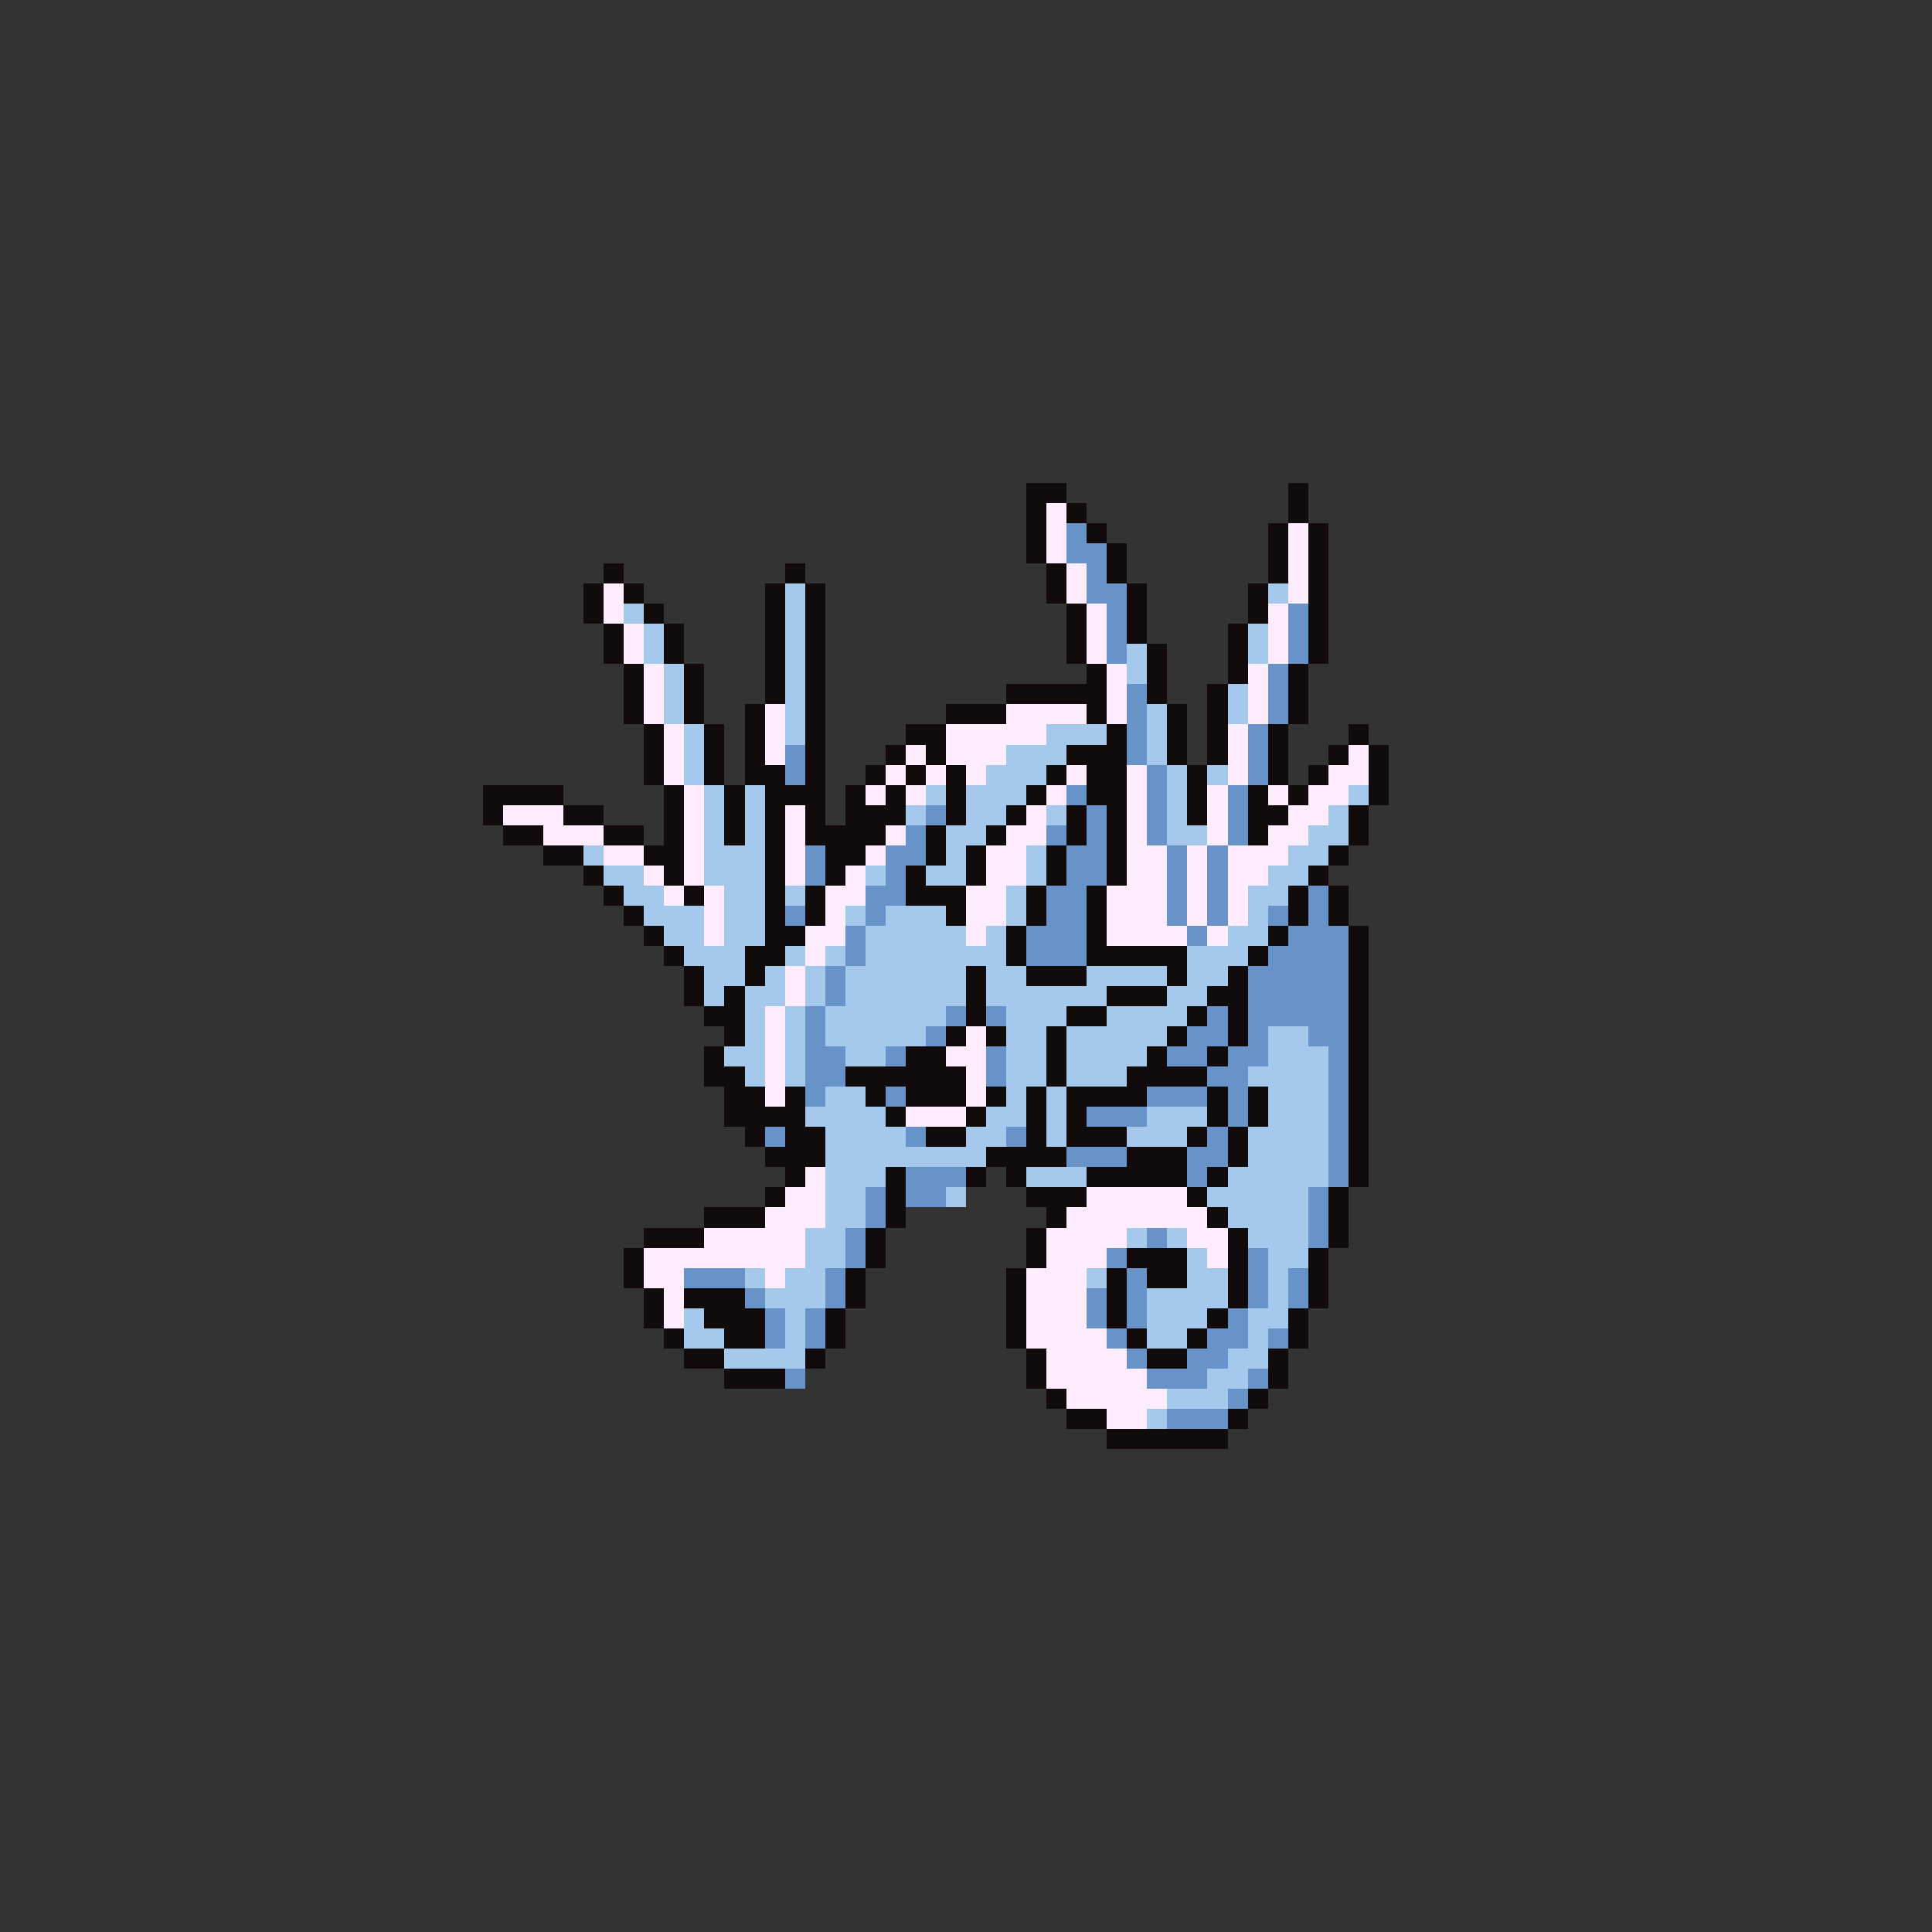 <svg xmlns="http://www.w3.org/2000/svg" viewBox="0 -0.5 96 96" shape-rendering="crispEdges">
<rect x="0" y="-0.5" width="96" height="96" fill="#333333" stroke="none"/>
<path stroke="#120b0b" d="M51 24h2M64 24h1M51 25h1M53 25h1M64 25h1M51 26h1M54 26h1M63 26h1M65 26h1M51 27h1M55 27h1M63 27h1M65 27h1M30 28h1M39 28h1M52 28h1M55 28h1M63 28h1M65 28h1M29 29h1M31 29h1M38 29h1M40 29h1M52 29h1M56 29h1M62 29h1M65 29h1M29 30h1M32 30h1M38 30h1M40 30h1M53 30h1M56 30h1M62 30h1M65 30h1M30 31h1M33 31h1M38 31h1M40 31h1M53 31h1M56 31h1M61 31h1M65 31h1M30 32h1M33 32h1M38 32h1M40 32h1M53 32h1M57 32h1M61 32h1M65 32h1M31 33h1M34 33h1M38 33h1M40 33h1M54 33h1M57 33h1M61 33h1M64 33h1M31 34h1M34 34h1M38 34h1M40 34h1M50 34h5M57 34h1M60 34h1M64 34h1M31 35h1M34 35h1M37 35h1M40 35h1M47 35h3M54 35h1M58 35h1M60 35h1M64 35h1M32 36h1M35 36h1M37 36h1M40 36h1M45 36h2M55 36h1M58 36h1M60 36h1M63 36h1M67 36h1M32 37h1M35 37h1M37 37h1M40 37h1M44 37h1M46 37h1M53 37h3M58 37h1M60 37h1M63 37h1M66 37h1M68 37h1M32 38h1M35 38h1M37 38h2M40 38h1M43 38h1M45 38h1M47 38h1M52 38h1M54 38h2M59 38h1M63 38h1M65 38h1M68 38h1M24 39h4M33 39h1M36 39h1M38 39h3M42 39h1M44 39h1M47 39h1M51 39h1M54 39h2M59 39h1M62 39h1M64 39h1M68 39h1M24 40h1M28 40h2M33 40h1M36 40h1M38 40h1M40 40h1M42 40h3M47 40h1M50 40h1M53 40h1M55 40h1M59 40h1M62 40h2M67 40h1M25 41h2M30 41h2M33 41h1M36 41h1M38 41h1M40 41h4M46 41h1M49 41h1M53 41h1M55 41h1M62 41h1M67 41h1M27 42h2M32 42h2M38 42h1M41 42h2M46 42h1M48 42h1M52 42h1M55 42h1M66 42h1M29 43h1M33 43h1M38 43h1M41 43h1M45 43h1M48 43h1M52 43h1M55 43h1M65 43h1M30 44h1M34 44h1M38 44h1M40 44h1M45 44h3M51 44h1M54 44h1M64 44h1M66 44h1M31 45h1M38 45h1M40 45h1M47 45h1M51 45h1M54 45h1M64 45h1M66 45h1M32 46h1M38 46h2M50 46h1M54 46h1M63 46h1M67 46h1M33 47h1M37 47h2M50 47h1M54 47h5M62 47h1M67 47h1M34 48h1M37 48h1M48 48h1M51 48h3M58 48h1M61 48h1M67 48h1M34 49h1M36 49h1M48 49h1M55 49h3M60 49h2M67 49h1M35 50h2M48 50h1M53 50h2M59 50h1M61 50h1M67 50h1M36 51h1M47 51h1M49 51h1M52 51h1M58 51h1M61 51h1M67 51h1M35 52h1M45 52h2M52 52h1M57 52h1M60 52h1M67 52h1M35 53h2M42 53h6M52 53h1M56 53h4M67 53h1M36 54h2M39 54h1M43 54h1M45 54h3M49 54h1M51 54h1M53 54h4M60 54h1M62 54h1M67 54h1M36 55h4M44 55h1M48 55h1M51 55h1M53 55h1M60 55h1M62 55h1M67 55h1M37 56h1M39 56h2M46 56h2M51 56h1M53 56h3M59 56h1M61 56h1M67 56h1M38 57h3M49 57h4M56 57h3M61 57h1M67 57h1M39 58h1M44 58h1M48 58h1M50 58h1M54 58h5M60 58h1M67 58h1M38 59h1M44 59h1M51 59h3M59 59h1M66 59h1M35 60h3M44 60h1M52 60h1M60 60h1M66 60h1M32 61h3M43 61h1M51 61h1M61 61h1M66 61h1M31 62h1M43 62h1M51 62h1M56 62h3M61 62h1M65 62h1M31 63h1M42 63h1M50 63h1M55 63h1M57 63h2M61 63h1M65 63h1M32 64h1M34 64h3M42 64h1M50 64h1M55 64h1M61 64h1M65 64h1M32 65h1M35 65h3M41 65h1M50 65h1M55 65h1M60 65h1M64 65h1M33 66h1M36 66h2M41 66h1M50 66h1M56 66h1M59 66h1M64 66h1M34 67h2M40 67h1M51 67h1M57 67h2M63 67h1M36 68h3M51 68h1M63 68h1M52 69h1M62 69h1M53 70h2M61 70h1M55 71h6" />
<path stroke="#ffedff" d="M52 25h1M52 26h1M64 26h1M52 27h1M64 27h1M53 28h1M64 28h1M30 29h1M53 29h1M64 29h1M30 30h1M54 30h1M63 30h1M31 31h1M54 31h1M63 31h1M31 32h1M54 32h1M63 32h1M32 33h1M55 33h1M62 33h1M32 34h1M55 34h1M62 34h1M32 35h1M38 35h1M50 35h4M55 35h1M62 35h1M33 36h1M38 36h1M47 36h5M61 36h1M33 37h1M38 37h1M45 37h1M47 37h3M61 37h1M67 37h1M33 38h1M44 38h1M46 38h1M48 38h1M53 38h1M56 38h1M61 38h1M66 38h2M34 39h1M43 39h1M45 39h1M52 39h1M56 39h1M60 39h1M63 39h1M65 39h2M25 40h3M34 40h1M39 40h1M51 40h1M56 40h1M60 40h1M64 40h2M27 41h3M34 41h1M39 41h1M44 41h1M50 41h2M56 41h1M60 41h1M63 41h2M30 42h2M34 42h1M39 42h1M43 42h1M49 42h2M56 42h2M59 42h1M61 42h3M32 43h1M34 43h1M39 43h1M42 43h1M49 43h2M56 43h2M59 43h1M61 43h2M33 44h1M35 44h1M41 44h2M48 44h2M55 44h3M59 44h1M61 44h1M35 45h1M41 45h1M48 45h2M55 45h3M59 45h1M61 45h1M35 46h1M40 46h2M48 46h1M55 46h4M60 46h1M40 47h1M39 48h1M39 49h1M38 50h1M38 51h1M48 51h1M38 52h1M47 52h2M38 53h1M48 53h1M38 54h1M48 54h1M45 55h3M40 58h1M39 59h2M54 59h5M38 60h3M53 60h7M35 61h5M52 61h4M59 61h2M32 62h8M52 62h3M60 62h1M32 63h2M38 63h1M51 63h3M33 64h1M51 64h3M33 65h1M51 65h3M51 66h4M52 67h4M52 68h5M53 69h5M55 70h2" />
<path stroke="#6893c9" d="M53 26h1M53 27h2M54 28h1M54 29h2M55 30h1M64 30h1M55 31h1M64 31h1M55 32h1M64 32h1M63 33h1M56 34h1M63 34h1M56 35h1M63 35h1M56 36h1M62 36h1M39 37h1M56 37h1M62 37h1M39 38h1M57 38h1M62 38h1M53 39h1M57 39h1M61 39h1M46 40h1M54 40h1M57 40h1M61 40h1M45 41h1M52 41h1M54 41h1M57 41h1M61 41h1M40 42h1M44 42h2M53 42h2M58 42h1M60 42h1M40 43h1M44 43h1M53 43h2M58 43h1M60 43h1M43 44h2M52 44h2M58 44h1M60 44h1M65 44h1M39 45h1M43 45h1M52 45h2M58 45h1M60 45h1M63 45h1M65 45h1M42 46h1M51 46h3M59 46h1M64 46h3M42 47h1M51 47h3M63 47h4M41 48h1M62 48h5M41 49h1M62 49h5M40 50h1M47 50h1M49 50h1M60 50h1M62 50h5M40 51h1M46 51h1M59 51h2M62 51h1M65 51h2M40 52h2M44 52h1M49 52h1M58 52h2M61 52h2M66 52h1M40 53h2M49 53h1M60 53h2M66 53h1M40 54h1M44 54h1M57 54h3M61 54h1M66 54h1M54 55h3M61 55h1M66 55h1M38 56h1M45 56h1M50 56h1M60 56h1M66 56h1M53 57h3M59 57h2M66 57h1M45 58h3M59 58h1M66 58h1M43 59h1M45 59h2M65 59h1M43 60h1M65 60h1M42 61h1M57 61h1M65 61h1M42 62h1M55 62h1M62 62h1M34 63h3M41 63h1M56 63h1M62 63h1M64 63h1M37 64h1M41 64h1M54 64h1M56 64h1M62 64h1M64 64h1M38 65h1M40 65h1M54 65h1M56 65h1M61 65h1M38 66h1M40 66h1M55 66h1M60 66h2M63 66h1M56 67h1M59 67h2M39 68h1M57 68h3M62 68h1M61 69h1M58 70h3" />
<path stroke="#a5c9ed" d="M39 29h1M63 29h1M31 30h1M39 30h1M32 31h1M39 31h1M62 31h1M32 32h1M39 32h1M56 32h1M62 32h1M33 33h1M39 33h1M56 33h1M33 34h1M39 34h1M61 34h1M33 35h1M39 35h1M57 35h1M61 35h1M34 36h1M39 36h1M52 36h3M57 36h1M34 37h1M50 37h3M57 37h1M34 38h1M49 38h3M58 38h1M60 38h1M35 39h1M37 39h1M46 39h1M48 39h3M58 39h1M67 39h1M35 40h1M37 40h1M45 40h1M48 40h2M52 40h1M58 40h1M66 40h1M35 41h1M37 41h1M47 41h2M58 41h2M65 41h2M29 42h1M35 42h3M47 42h1M51 42h1M64 42h2M30 43h2M35 43h3M43 43h1M46 43h2M51 43h1M63 43h2M31 44h2M36 44h2M39 44h1M50 44h1M62 44h2M32 45h3M36 45h2M42 45h1M44 45h3M50 45h1M62 45h1M33 46h2M36 46h2M43 46h5M49 46h1M61 46h2M34 47h3M39 47h1M41 47h1M43 47h7M59 47h3M35 48h2M38 48h1M40 48h1M42 48h6M49 48h2M54 48h4M59 48h2M35 49h1M37 49h2M40 49h1M42 49h6M49 49h6M58 49h2M37 50h1M39 50h1M41 50h6M50 50h3M55 50h4M37 51h1M39 51h1M41 51h5M50 51h2M53 51h5M63 51h2M36 52h2M39 52h1M42 52h2M50 52h2M53 52h4M63 52h3M37 53h1M39 53h1M50 53h2M53 53h3M62 53h4M41 54h2M50 54h1M52 54h1M63 54h3M40 55h4M49 55h2M52 55h1M57 55h3M63 55h3M41 56h4M48 56h2M52 56h1M56 56h3M62 56h4M41 57h8M62 57h4M41 58h3M51 58h3M61 58h5M41 59h2M47 59h1M60 59h5M41 60h2M61 60h4M40 61h2M56 61h1M58 61h1M62 61h3M40 62h2M59 62h1M63 62h2M37 63h1M39 63h2M54 63h1M59 63h2M63 63h1M38 64h3M57 64h4M63 64h1M34 65h1M39 65h1M57 65h3M62 65h2M34 66h2M39 66h1M57 66h2M62 66h1M36 67h4M61 67h2M60 68h2M58 69h3M57 70h1" />
</svg>